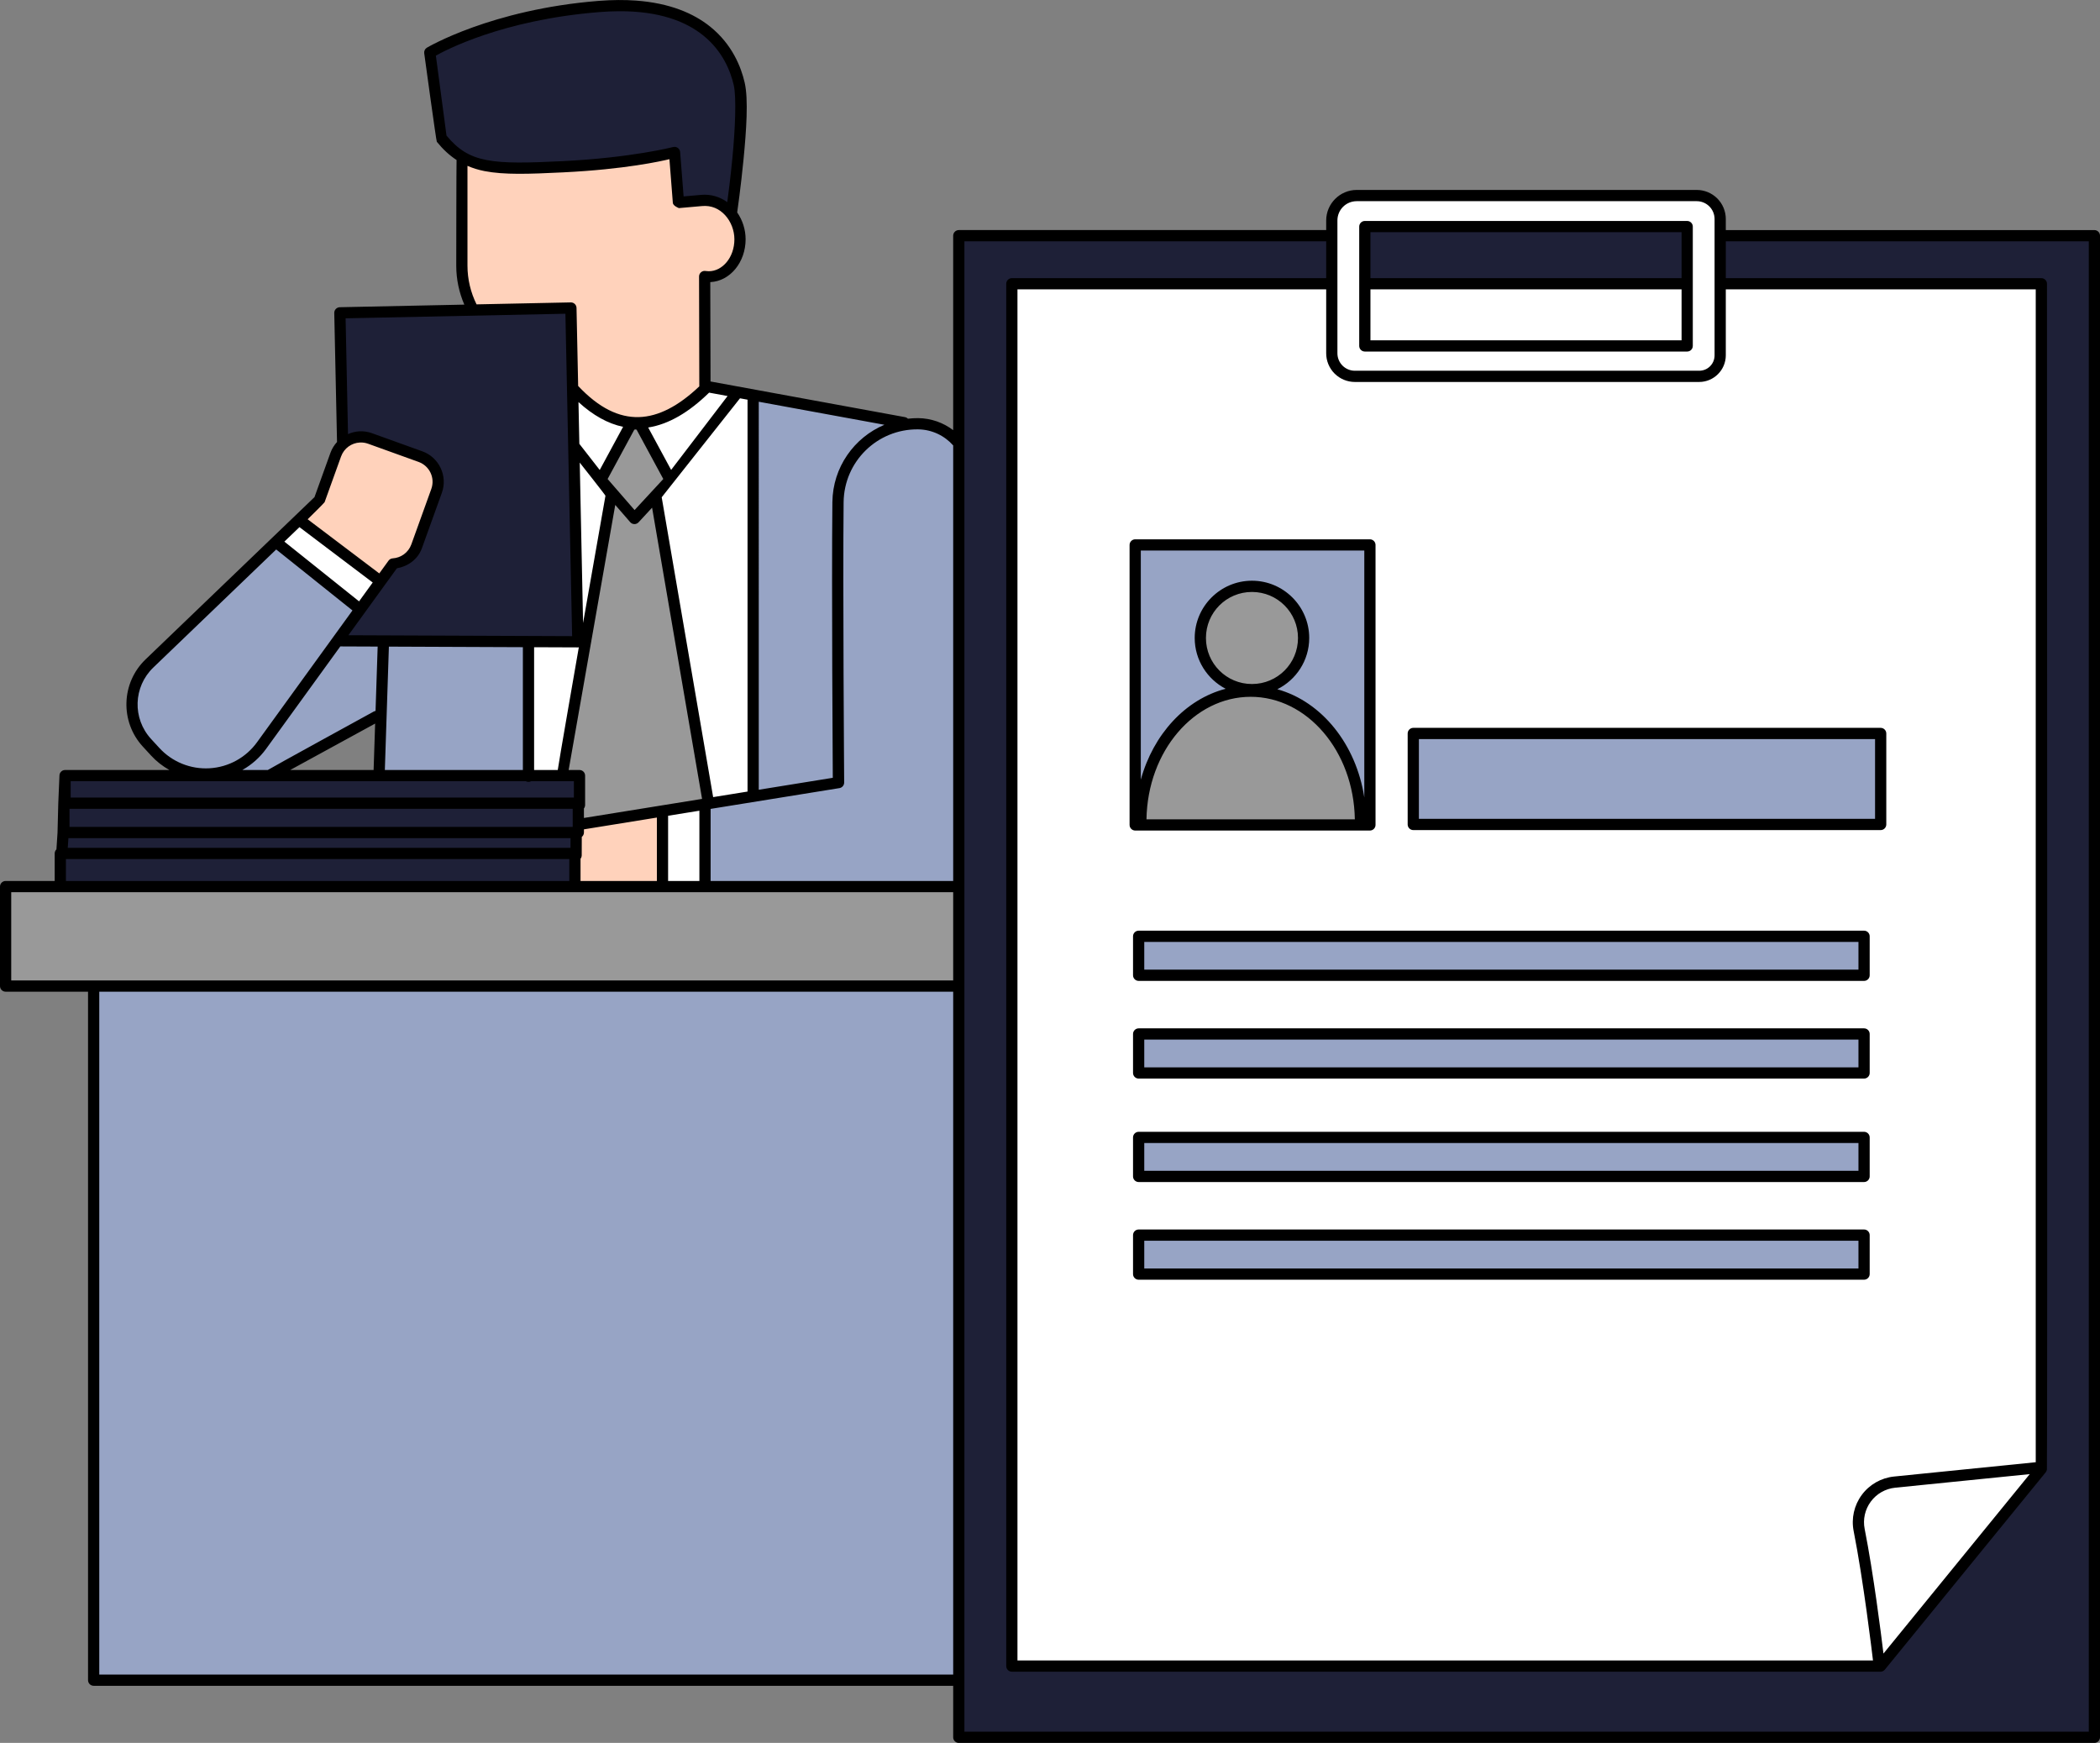 <svg xmlns="http://www.w3.org/2000/svg" xmlns:xlink="http://www.w3.org/1999/xlink" version="1.1" id="Layer_1_99_" x="0px" y="0px" enable-background="new 0 0 595.276 595.276" xml:space="preserve" viewBox="110.44 142.21 373.67 310.13">
<rect x="110.44" y="142.21" width="373.67" height="310.13" fill="#808080" stroke="none"/>
<path id="color_x5F_6" fill-rule="evenodd" clip-rule="evenodd" fill="#999999" d="M280.548,317.171h-168.61v-16.705h168.375  l0.235-0.057V317.171z M352.041,288.497h-38.12c0.004-0.026,0.006-0.051,0.006-0.077c0-12.589,8.583-22.722,19.053-22.722  c10.47,0,19.055,10.134,19.055,22.722C352.035,288.446,352.037,288.471,352.041,288.497z M211.144,279.066  c0.001-0.002,0.001-0.004,0.001-0.007l8.461-48.122c0,0,3.581,4.031,3.725,4.031c0.14,0,3.461-3.507,3.461-3.507l9.095,52.999  c0.021,0.118,0.083,0.225,0.176,0.3l-21.921,3.537c-0.113,0.013-0.218,0.064-0.298,0.145l0.21-8.22c0-0.275-0.225-0.499-0.499-0.499  h-2.41V279.066z M333.212,247.042c4.806,0,8.69,3.885,8.69,8.69s-3.884,8.69-8.69,8.69c-4.805,0-8.688-3.885-8.688-8.69  S328.407,247.042,333.212,247.042z M222.856,218.453c0.09-0.162,1.22-0.17,1.31,0l4.909,9.069l-5.732,6.195l-5.387-6.211  L222.856,218.453z"/>
<path id="color_x5F_5" fill-rule="evenodd" clip-rule="evenodd" fill="#FFD2BB" d="M227.823,299.468h-14.615  c0.021-0.057,0.031-4.672,0.031-4.672c0.133-0.094,0.212-0.248,0.211-0.411l0.014-3.552c0.223-0.055,0.381-0.257,0.381-0.486v-1.202  c0.119,0.12,0.291,0.171,0.456,0.137l13.523-2.183V299.468z M174.44,220.453c0.554-0.03,10.646,3.478,10.646,3.478  c2.22,0.8,3.369,3.239,2.569,5.46l-3.551,9.857c-1.066,3.277-4.037,2.898-4.124,3.02l-1.945,2.684  c-0.018-0.018-0.038-0.034-0.059-0.049l-13.563-10.251l3.196-3.069c0.055-0.053,3.048-8.314,3.048-8.314  C171.258,221.603,172.78,220.542,174.44,220.453z M230.009,169.936l0.653,8.345c0.021,0.259,4.503,0.111,4.503,0.111  c0.019-0.001,0.037-0.004,0.055-0.007c0.002,0,0.004,0,0.006,0c0.022-0.001,0.044-0.003,0.066-0.006  c1.856-0.176,3.407,0.553,4.531,1.769c1.125,1.216,1.793,2.924,1.793,4.641c0,3.464-2.313,6.183-5.052,6.183  c-0.224,0-1.237,0.167-1.237,0.44l0.049,19.457c-0.004,0.037-0.004,0.074,0,0.111v0.198c-3.803,3.66-7.551,5.65-11.24,5.748  c-3.727,0.1-7.48-1.7-11.316-5.83l-0.295-14.091c-0.006-0.273-0.236-0.493-0.509-0.487l-17.113,0.357  c-0.009-0.058-0.028-0.114-0.057-0.166c-1.125-2.231-1.723-4.696-1.723-7.221v-18.465c0.001-0.026-0.001-0.052-0.005-0.078  c1.098,0.554,2.287,0.953,3.624,1.214c3.398,0.662,7.704,0.522,13.876,0.221C222.325,171.808,229.238,170.127,230.009,169.936z"/>
<path id="color_x5F_4" fill-rule="evenodd" clip-rule="evenodd" fill="#1e2037" d="M290.487,192.202  c-0.274,0-0.499,0.225-0.499,0.499v245.966c0,0.274,0.226,0.499,0.499,0.499h154.566c0.15,0,0.292-0.067,0.386-0.183l28.626-35.114  c0.072-0.089,0.111-0.2,0.111-0.314v-0.026c0.082-0.149,0.082-0.33,0-0.479V192.702c0-0.275-0.226-0.499-0.499-0.499h-56.648v-7.595  c0.065,0.028,0.135,0.042,0.205,0.041h65.381v266.194H281.547V184.648h65.374v7.554H290.487z M121.67,294.811l90.57-0.242v4.718  c-0.001,0.062,0.01,0.123,0.031,0.18h-90.632c0.021-0.057,0.032-0.118,0.031-0.18V294.811z M212.455,293.571h-90.488l0.18-2.726  h90.318L212.455,293.571z M212.845,289.846h-90.537v-3.995l90.537-0.226V289.846z M213.055,284.627h-90.538v-3.907h90.538V284.627z   M211.536,197.528l1.22,58.378l-41.298-0.168l9.262-12.791c1.904-0.241,3.633-1.438,4.326-3.361l3.548-9.857  c0.983-2.73-0.44-5.755-3.17-6.738l-8.967-3.229c-0.682-0.246-1.383-0.342-2.065-0.304c-0.897,0.049-1.756,0.341-2.507,0.811  l-0.456-21.906L211.536,197.528z M410.155,192.202h-56.36v-9.175h56.36V192.202z M220.462,143.71  c7.45-0.053,12.265,1.881,15.409,4.409c3.595,2.888,5.033,6.591,5.616,9.124c0.555,2.409,0.252,8.133-0.232,13.144  c-0.43,4.458-0.918,7.937-1.034,8.754c-1.284-1.213-3.03-1.945-5.026-1.755c-0.023,0.001-0.047,0.003-0.07,0.007  c-0.001,0-0.001,0-0.002,0c-0.015,0.001-0.03,0.002-0.045,0.004l-3.459,0.303c0,0-1.202-8.756-1.241-8.746  c0,0-7.517,1.829-19.811,2.43c-6.165,0.302-10.422,0.423-13.635-0.203c-3.174-0.619-5.339-1.945-7.517-4.608l-1.96-14.739  c0.746-0.436,11.44-6.536,29.649-7.975C218.28,143.765,219.398,143.717,220.462,143.71z"/>
<path id="color_x5F_3" fill-rule="evenodd" clip-rule="evenodd" fill="#97a4c5" d="M280.116,440.679H127.605V318.601  c0.002-0.175-0.088-0.339-0.237-0.43h153.18v122.747C280.456,440.768,280.292,440.677,280.116,440.679z M441.631,368.421H313.549  v-5.94h128.082V368.421z M441.631,351.04H313.549v-5.94h128.082V351.04z M441.631,332.63H313.549v-5.94h128.082V332.63z   M441.631,315.25H313.549v-5.94h128.082V315.25z M280.313,299.468h-43.927v-13.62c0-0.043-0.005-0.086-0.016-0.129l23.361-3.768  c0.246-0.04,0.165-35.643,0.322-50.384c0.08-7.518,6.225-13.535,13.743-13.457c0.001,0,0.001,0,0.002,0  c2.693,0.028,5.113,1.242,6.75,3.16v78.253C280.475,299.486,280.395,299.467,280.313,299.468z M353.701,288.497h-0.673  c0.004-0.026,0.006-0.051,0.006-0.077c0-11.801-7.318-21.664-16.942-23.435c3.942-1.229,6.81-4.91,6.81-9.253  c0-5.346-4.344-9.689-9.689-9.689c-5.345,0-9.687,4.344-9.687,9.689c0,4.291,2.8,7.93,6.668,9.202  c-9.704,1.597-17.142,11.399-17.259,23.206v-48.466h40.767V288.497z M444.584,288.415h-82.168v-15.195h82.168V288.415z   M244.942,213.095l24.826,4.55c-6.115,1.69-10.643,7.255-10.714,13.911c-0.158,14.814,0.086,49.479,0.086,49.479l-14.186,2.288  v-70.122L244.942,213.095z M203.979,279.721h-25.554v-0.701l0.728-22.189c0.001-0.021,24.826,0.039,24.826,0.039V279.721z   M158.426,279.721h-7.212c2.45-0.845,4.618-2.409,6.171-4.551l13.351-18.437c0,0,7.421,0.053,7.421,0.064  c0,0-0.382,12.37-0.449,12.408l-19.029,10.169C158.546,279.445,158.454,279.573,158.426,279.721z M159.572,239.303  c0.029,0.042,0.064,0.08,0.105,0.111l14.167,11.326l-17.268,23.844c-2.067,2.854-5.387,4.051-8.823,4.832  c-6.033,1.37-10.312-4.849-10.794-5.372c-3.535-3.846-3.35-9.798,0.417-13.418L159.572,239.303z"/>
<path id="color_x5F_2" fill-rule="evenodd" clip-rule="evenodd" fill="#ffffff" d="M290.986,193.201h55.934v11.874  c0,1.221,0.485,2.391,1.347,3.254c0.864,0.862,2.035,1.348,3.254,1.348h61.265c2.337,0,4.241-1.906,4.241-4.243v-12.233h56.149  v209.647c-0.587,0.059-15.76,1.578-25.666,2.591c-2.147,0.219-4.105,1.333-5.388,3.068c-1.283,1.736-1.776,3.933-1.355,6.052  c1.839,9.289,3.506,23.554,3.506,23.554c0.002,0.019,0.005,0.037,0.009,0.055H290.986V193.201z M472.757,403.892l-27.533,33.773  c-0.112-0.943-1.689-14.261-3.479-23.3c-0.365-1.843,0.063-3.752,1.181-5.263c1.116-1.509,2.818-2.48,4.685-2.671  C457.316,405.44,471.593,404.009,472.757,403.892z M442.13,361.482H313.049c-0.275,0-0.499,0.226-0.499,0.499v6.939  c0,0.274,0.225,0.499,0.499,0.499H442.13c0.275,0,0.499-0.226,0.499-0.499v-6.939C442.63,361.708,442.404,361.482,442.13,361.482z   M442.13,344.101H313.049c-0.275,0-0.499,0.225-0.499,0.499v6.939c0,0.274,0.225,0.499,0.499,0.499H442.13  c0.275,0,0.499-0.226,0.499-0.499v-6.939C442.63,344.326,442.404,344.101,442.13,344.101z M442.13,325.692H313.049  c-0.275,0-0.499,0.226-0.499,0.499v6.939c0,0.274,0.225,0.499,0.499,0.499H442.13c0.275,0,0.499-0.226,0.499-0.499v-6.939  C442.63,325.918,442.404,325.692,442.13,325.692z M442.13,308.311H313.049c-0.275,0-0.499,0.225-0.499,0.499v6.939  c0,0.274,0.225,0.499,0.499,0.499H442.13c0.275,0,0.499-0.226,0.499-0.499v-6.939C442.63,308.536,442.404,308.311,442.13,308.311z   M235.388,299.468h-6.566v-12.53l6.566-1.059V299.468z M354.2,238.675h-41.766c-0.275,0.001-0.499,0.226-0.499,0.499v49.822  c0,0.274,0.226,0.499,0.499,0.499H354.2c0.274,0,0.499-0.226,0.499-0.499v-49.822C354.7,238.9,354.475,238.676,354.2,238.675z   M445.084,272.222h-83.167c-0.274,0-0.499,0.226-0.499,0.499v16.193c0,0.274,0.226,0.499,0.499,0.499h83.167  c0.274,0,0.499-0.226,0.499-0.499v-16.193C445.583,272.448,445.358,272.222,445.084,272.222z M241.899,212.535l2.134,0.393  c-0.052,0.082-0.078,70.494-0.078,70.494c0,0.021,0.001,0.043,0.004,0.064l-7.157,1.155c0.066-0.104-9.12-53.893-9.12-53.893  c-0.01-0.062-0.032-0.123-0.064-0.177L241.899,212.535z M209.994,279.592c0,0.171-5.016,0.129-5.016,0.129v-22.847l8.284,0.033  c0.001,0,0.002,0,0.002,0c0.275,0,0.5-0.226,0.5-0.499c0-0.004,0-0.007-0.001-0.01l-0.696-33.369l5.858,7.122  C218.788,230.223,209.994,279.563,209.994,279.592z M163.684,235.353l13.69,10.346c0.025,0.02,0.053,0.038,0.082,0.053l-3.025,4.178  l-14.13-11.296c-0.006-0.005-0.013-0.009-0.019-0.014L163.684,235.353z M212.848,212.544c3.065,3.066,6.176,4.789,9.31,5.242  c-0.076,0.047-4.928,8.961-4.928,8.961l-4.198-5.389L212.848,212.544z M236.449,211.263l4.348,1.071l-11.007,14.406  c0,0-4.802-8.851-4.841-8.888C228.759,217.5,232.744,214.872,236.449,211.263z M412.787,208.678h-61.265  c-0.955,0-1.871-0.382-2.548-1.058c-0.674-0.675-1.055-1.591-1.055-2.546v-23.633c0-2.18,1.757-3.934,3.936-3.934h60.495  c0.975,0,1.912,0.386,2.602,1.077c0.689,0.689,1.077,1.627,1.077,2.602v24.249C416.029,207.231,414.585,208.677,412.787,208.678z   M410.655,182.029h-57.359c-0.275,0-0.499,0.226-0.499,0.499v21.236c0,0.274,0.225,0.499,0.499,0.499h57.359  c0.275,0,0.499-0.226,0.499-0.499v-21.236C411.154,182.254,410.929,182.029,410.655,182.029z M410.155,203.265h-56.36v-10.064h56.36  V203.265z"/>
<path id="color_x5F_1" fill="#000000" d="M220.453,142.214c-1.104,0.007-2.258,0.057-3.467,0.152  c-19.175,1.515-30.586,8.33-30.586,8.33c-0.342,0.205-0.528,0.594-0.476,0.989c0,0,2.128,15.61,2.243,15.753  c1.095,1.355,2.249,2.416,3.514,3.244c-0.039,0.11-0.057,18.807-0.057,18.807c0,2.4,0.498,4.75,1.434,6.925l-22.162,0.462  c-0.547,0.012-0.989,0.471-0.978,1.019c0,0,0.481,22.908,0.491,22.962c-0.493,0.542-0.9,1.177-1.163,1.906l-2.846,7.902  l-30.063,28.881c-4.343,4.173-4.557,11.077-0.483,15.511c0.48,0.523,0.973,1.059,1.468,1.597c0.952,1.037,2.057,1.892,3.256,2.568  h-18.561c-0.548,0-0.999,0.45-0.999,0.999c0,0-0.209,4.684-0.209,4.906c0,0-0.127,5.111-0.135,5.271l-0.193,2.951  c-0.198,0.188-0.31,0.449-0.311,0.722v4.898h-8.733c-0.547,0-0.999,0.45-0.999,0.999v17.703c0,0.547,0.451,0.999,0.999,0.999h14.668  v122.509c0,0.547,0.45,0.999,0.999,0.999h152.943v9.165c0,0.547,0.45,0.999,0.999,0.999h202.066c0.548,0,0.999-0.451,0.999-0.999  V184.149c0-0.548-0.45-0.999-0.999-0.999h-65.586v-1.965c0-1.372-0.545-2.691-1.515-3.662c-0.972-0.971-2.289-1.515-3.662-1.515  h-60.495c-2.988,0-5.434,2.443-5.434,5.432v1.709h-65.374c-0.548,0-0.999,0.45-0.999,0.999v34.603  c-1.742-1.323-3.904-2.115-6.235-2.14h-0.001c-0.615-0.006-1.22,0.036-1.817,0.102c-0.151-0.153-0.347-0.253-0.557-0.286  l-34.564-6.337l-0.049-17.681c3.578-0.173,6.289-3.587,6.289-7.62c0-1.721-0.541-3.4-1.5-4.781c0.002-0.011,0.004-0.021,0.006-0.032  c0,0,0.639-4.393,1.128-9.446c0.488-5.053,0.888-10.631,0.199-13.623c-0.632-2.748-2.208-6.797-6.137-9.955  c-2.947-2.368-7.185-4.195-13.199-4.637C222.608,142.241,221.557,142.206,220.453,142.214z M220.464,144.208  c7.359-0.054,12.048,1.852,15.096,4.301c3.482,2.8,4.873,6.384,5.44,8.845c0.51,2.215,0.241,7.987-0.242,12.984  c-0.353,3.652-0.704,6.327-0.911,7.843c-1.289-0.935-2.909-1.462-4.697-1.292c-0.014,0.001-0.028,0.003-0.041,0.005  c-0.01,0.001-0.019,0.002-0.028,0.002c-0.015,0.001-0.031,0.003-0.047,0.004l-2.955,0.26l-0.618-7.898  c-0.04-0.517-0.477-0.921-0.996-0.921c-0.084,0-0.168,0.01-0.249,0.031c0,0-7.42,1.914-19.671,2.513  c-6.161,0.301-10.395,0.413-13.517-0.196c-3.041-0.592-5.047-1.825-7.138-4.35l-1.894-14.227c1.43-0.813,11.711-6.378,29.148-7.757  C218.307,144.264,219.413,144.216,220.464,144.208z M229.557,170.535l0.608,7.786c0.041,0.517,1.054,0.92,1.083,0.917  c0,0,4.081-0.36,4.091-0.361c1.698-0.161,3.084,0.493,4.118,1.611c1.034,1.118,1.66,2.714,1.66,4.302  c0,3.239-2.138,5.684-4.552,5.684c-0.197,0-0.686-0.059-0.738-0.059c-0.547,0-0.999,0.451-0.999,0.999l0,0  c0,0,0.044,19.504,0.045,19.543c-3.693,3.509-7.279,5.379-10.75,5.471c-3.518,0.094-7.081-1.578-10.808-5.541l-0.291-13.89  c-0.012-0.547-0.47-0.988-1.018-0.977l-16.769,0.349c-1.053-2.132-1.616-4.478-1.616-6.88v-17.767  c0.939,0.405,1.936,0.718,3.024,0.93c3.489,0.68,7.82,0.53,13.996,0.229C221.727,172.337,228.118,170.878,229.557,170.535z   M351.855,178.007h60.495c0.842,0,1.652,0.334,2.249,0.93c0.595,0.596,0.93,1.406,0.93,2.249v24.249  c0,1.528-1.215,2.745-2.743,2.745h-61.265c-0.823,0-1.611-0.329-2.194-0.911c-0.581-0.582-0.909-1.37-0.909-2.193v-23.633  C348.418,179.532,349.946,178.007,351.855,178.007z M353.295,181.529c-0.548,0-0.999,0.45-0.999,0.999v21.236  c0,0.547,0.45,0.999,0.999,0.999h57.359c0.548,0,0.999-0.451,0.999-0.999v-21.236c0-0.548-0.45-0.999-0.999-0.999H353.295z   M354.294,183.527h55.362v8.176h-55.362V183.527z M282.046,185.148h64.375v6.555h-55.934c-0.548,0-0.999,0.45-0.999,0.999v245.966  c0,0.548,0.45,0.999,0.999,0.999h154.566c0.3,0,0.584-0.134,0.774-0.367l28.623-35.113c0.112-0.138,0.184-0.302,0.211-0.476  c0.118-0.255,0.014-211.008,0.014-211.008c0-0.548-0.45-0.999-0.999-0.999h-56.149v-6.555h64.587v265.195H282.046V185.148z   M291.485,193.7h54.935v11.374c0,1.352,0.538,2.651,1.494,3.608c0.957,0.955,2.254,1.494,3.607,1.494h61.265  c2.607,0,4.74-2.135,4.74-4.742V193.7h55.15v208.695c-1.09,0.109-15.484,1.551-25.217,2.546c-2.287,0.233-4.371,1.421-5.737,3.269  c-1.367,1.849-1.893,4.19-1.445,6.445c1.734,8.76,3.275,21.633,3.439,23.013H291.485V193.7z M354.294,193.7h55.362v9.065h-55.362  V193.7z M211.048,198.036l1.196,57.368l-39.811-0.162l8.624-11.908c1.964-0.355,3.737-1.578,4.458-3.58l3.549-9.857  c1.075-2.984-0.486-6.303-3.471-7.378l-8.967-3.228c-0.746-0.269-1.513-0.374-2.261-0.332c-0.696,0.039-1.369,0.219-2,0.495  l-0.428-20.604L211.048,198.036z M236.614,212.074l3.291,0.603l-10.044,13.148l-4.085-7.548c3.689-0.569,7.286-2.741,10.795-6.157  C236.586,212.106,236.601,212.09,236.614,212.074z M242.112,213.083l1.344,0.246v69.731l-6.12,0.988l-9.155-53.353L242.112,213.083z   M245.453,213.695l22.358,4.099c-5.379,2.265-9.191,7.557-9.257,13.756c-0.158,14.814,0.072,49.061,0.072,49.061l-13.173,2.126  V213.695z M213.373,213.754c2.595,2.374,5.252,3.841,7.939,4.405l-4.157,7.68l-3.627-4.654L213.373,213.754z M223.294,218.691  c0.048-0.085,0.389-0.085,0.433,0l4.738,8.753l-5.111,5.526l-4.797-5.528L223.294,218.691z M273.792,218.609  c2.484,0.026,4.713,1.123,6.256,2.858v77.502h-43.163v-12.826l22.925-3.698c0.492-0.08,0.853-0.516,0.839-1.015  c0,0-0.255-35.171-0.098-49.856C260.629,224.324,266.544,218.533,273.792,218.609z M174.466,220.95  c0.488-0.026,0.991,0.043,1.482,0.22l8.968,3.231c1.967,0.708,2.976,2.854,2.268,4.82l-3.551,9.857  c-0.527,1.465-1.86,2.394-3.312,2.485c-0.298,0.019-0.572,0.169-0.747,0.411l-1.645,2.27l-12.747-9.636c0,0,2.967-2.9,3.019-3.045  l2.926-8.123C171.659,221.964,172.999,221.027,174.466,220.95z M213.597,224.524c0,0,4.592,5.805,4.576,5.901l-3.981,22.64  L213.597,224.524z M219.917,232.056l2.661,3.066c0.19,0.219,0.464,0.345,0.754,0.345c0.279,0,0.545-0.117,0.734-0.321l2.405-2.601  l8.893,51.82l-21.02,3.392v-1.693c0.139-0.179,0.213-0.4,0.21-0.626v-5.218c0-0.548-0.45-0.999-0.999-0.999h-1.935  c0.007-0.025,0.013-0.05,0.018-0.075L219.917,232.056z M163.725,236.008l13.035,9.851l-2.429,3.354l-13.291-10.628L163.725,236.008z   M312.434,238.175c-0.547,0-0.998,0.45-0.999,0.999v49.822c0.001,0.547,0.451,0.999,0.999,0.999H354.2  c0.547,0,0.999-0.451,0.999-0.999v-49.822c0-0.548-0.451-0.999-0.999-0.999H312.434z M159.587,239.981l13.571,10.851l-16.987,23.457  c-1.98,2.733-5.08,4.432-8.449,4.627c-3.369,0.196-6.645-1.13-8.928-3.615c-0.495-0.538-0.988-1.074-1.469-1.598  c-3.354-3.651-3.177-9.284,0.399-12.719L159.587,239.981z M313.433,240.173h39.769v43.939c-1.445-9.441-7.545-17.052-15.479-19.258  c3.358-1.669,5.678-5.127,5.678-9.122c0-5.615-4.573-10.189-10.189-10.189c-5.615,0-10.187,4.573-10.187,10.189  c0,3.929,2.241,7.34,5.509,9.04c-7.165,1.86-12.88,8.116-15.102,16.177V240.173z M333.212,247.541c4.535,0,8.191,3.656,8.191,8.191  c0,4.536-3.656,8.191-8.191,8.191s-8.189-3.656-8.189-8.191C325.023,251.196,328.676,247.541,333.212,247.541z M170.991,257.234  l6.65,0.027l-0.377,11.451c-0.116,0.019-0.229,0.058-0.332,0.115c0,0-18.745,10.275-18.836,10.394h-4.531  c1.642-0.926,3.091-2.196,4.223-3.759L170.991,257.234z M179.639,257.269l23.841,0.098v21.854h-24.562  c0.001-0.013,0.001-0.026,0.002-0.04L179.639,257.269z M205.477,257.375l7.784,0.031c0.058,0,0.116-0.006,0.173-0.016  c0,0-3.782,21.694-3.747,21.831h-4.209V257.375z M332.98,266.197c10.032,0,18.347,9.64,18.537,21.8h-37.074  C314.635,275.838,322.948,266.197,332.98,266.197z M177.191,270.961l-0.269,8.156c-0.001,0.035-0.001,0.069,0.002,0.104H162.08  L177.191,270.961z M361.917,271.723c-0.547,0-0.999,0.45-0.999,0.999v16.193c0,0.547,0.451,0.999,0.999,0.999h83.167  c0.548,0,0.999-0.451,0.999-0.999v-16.193c0-0.548-0.45-0.999-0.999-0.999H361.917z M362.916,273.72h81.169v14.196h-81.169V273.72z   M123.016,281.219h80.986c0.297,0.161,0.655,0.161,0.952,0h7.602v2.908h-89.539V281.219z M122.808,286.125h89.538v3.222h-89.538  V286.125z M234.888,286.465v12.504h-5.567v-11.605L234.888,286.465z M227.324,287.685v11.283h-13.585v-3.958  c0.001-0.001,0.001-0.001,0.002-0.002c0.138-0.178,0.211-0.398,0.209-0.622l0.012-3.256c0.241-0.189,0.382-0.477,0.383-0.784v-0.567  c0.012-0.001,0.024-0.003,0.037-0.004L227.324,287.685z M122.613,291.345h89.35l-0.006,1.727h-89.458L122.613,291.345z   M122.171,295.069h89.569v3.899h-89.571v-3.897C122.17,295.07,122.171,295.069,122.171,295.069z M112.437,300.966h167.611v15.706  H112.437V300.966z M313.049,307.812c-0.548,0-0.999,0.45-0.999,0.999v6.939c0,0.547,0.45,0.999,0.999,0.999H442.13  c0.548,0,0.999-0.451,0.999-0.999v-6.939c0-0.548-0.45-0.999-0.999-0.999H313.049z M314.048,309.809h127.083v4.941H314.048V309.809z   M128.104,318.669h151.944v121.51H128.104V318.669z M313.049,325.193c-0.548,0-0.999,0.45-0.999,0.999v6.939  c0,0.548,0.45,0.999,0.999,0.999H442.13c0.548,0,0.999-0.45,0.999-0.999v-6.939c0-0.548-0.45-0.999-0.999-0.999H313.049z   M314.048,327.19h127.083v4.941H314.048V327.19z M313.049,343.602c-0.548,0-0.999,0.45-0.999,0.999v6.939  c0,0.547,0.45,0.999,0.999,0.999H442.13c0.548,0,0.999-0.451,0.999-0.999v-6.939c0-0.548-0.45-0.999-0.999-0.999H313.049z   M314.048,345.6h127.083v4.941H314.048V345.6z M313.049,360.983c-0.548,0-0.999,0.45-0.999,0.999v6.939  c0,0.548,0.45,0.999,0.999,0.999H442.13c0.548,0,0.999-0.45,0.999-0.999v-6.939c0-0.548-0.45-0.999-0.999-0.999H313.049z   M314.048,362.981h127.083v4.941H314.048V362.981z M471.608,404.512l-26.029,31.93c-0.41-3.389-1.775-14.251-3.344-22.175  c-0.338-1.705,0.059-3.471,1.093-4.869c1.033-1.396,2.607-2.293,4.335-2.469C456.902,405.984,469.265,404.747,471.608,404.512z"/>
</svg>